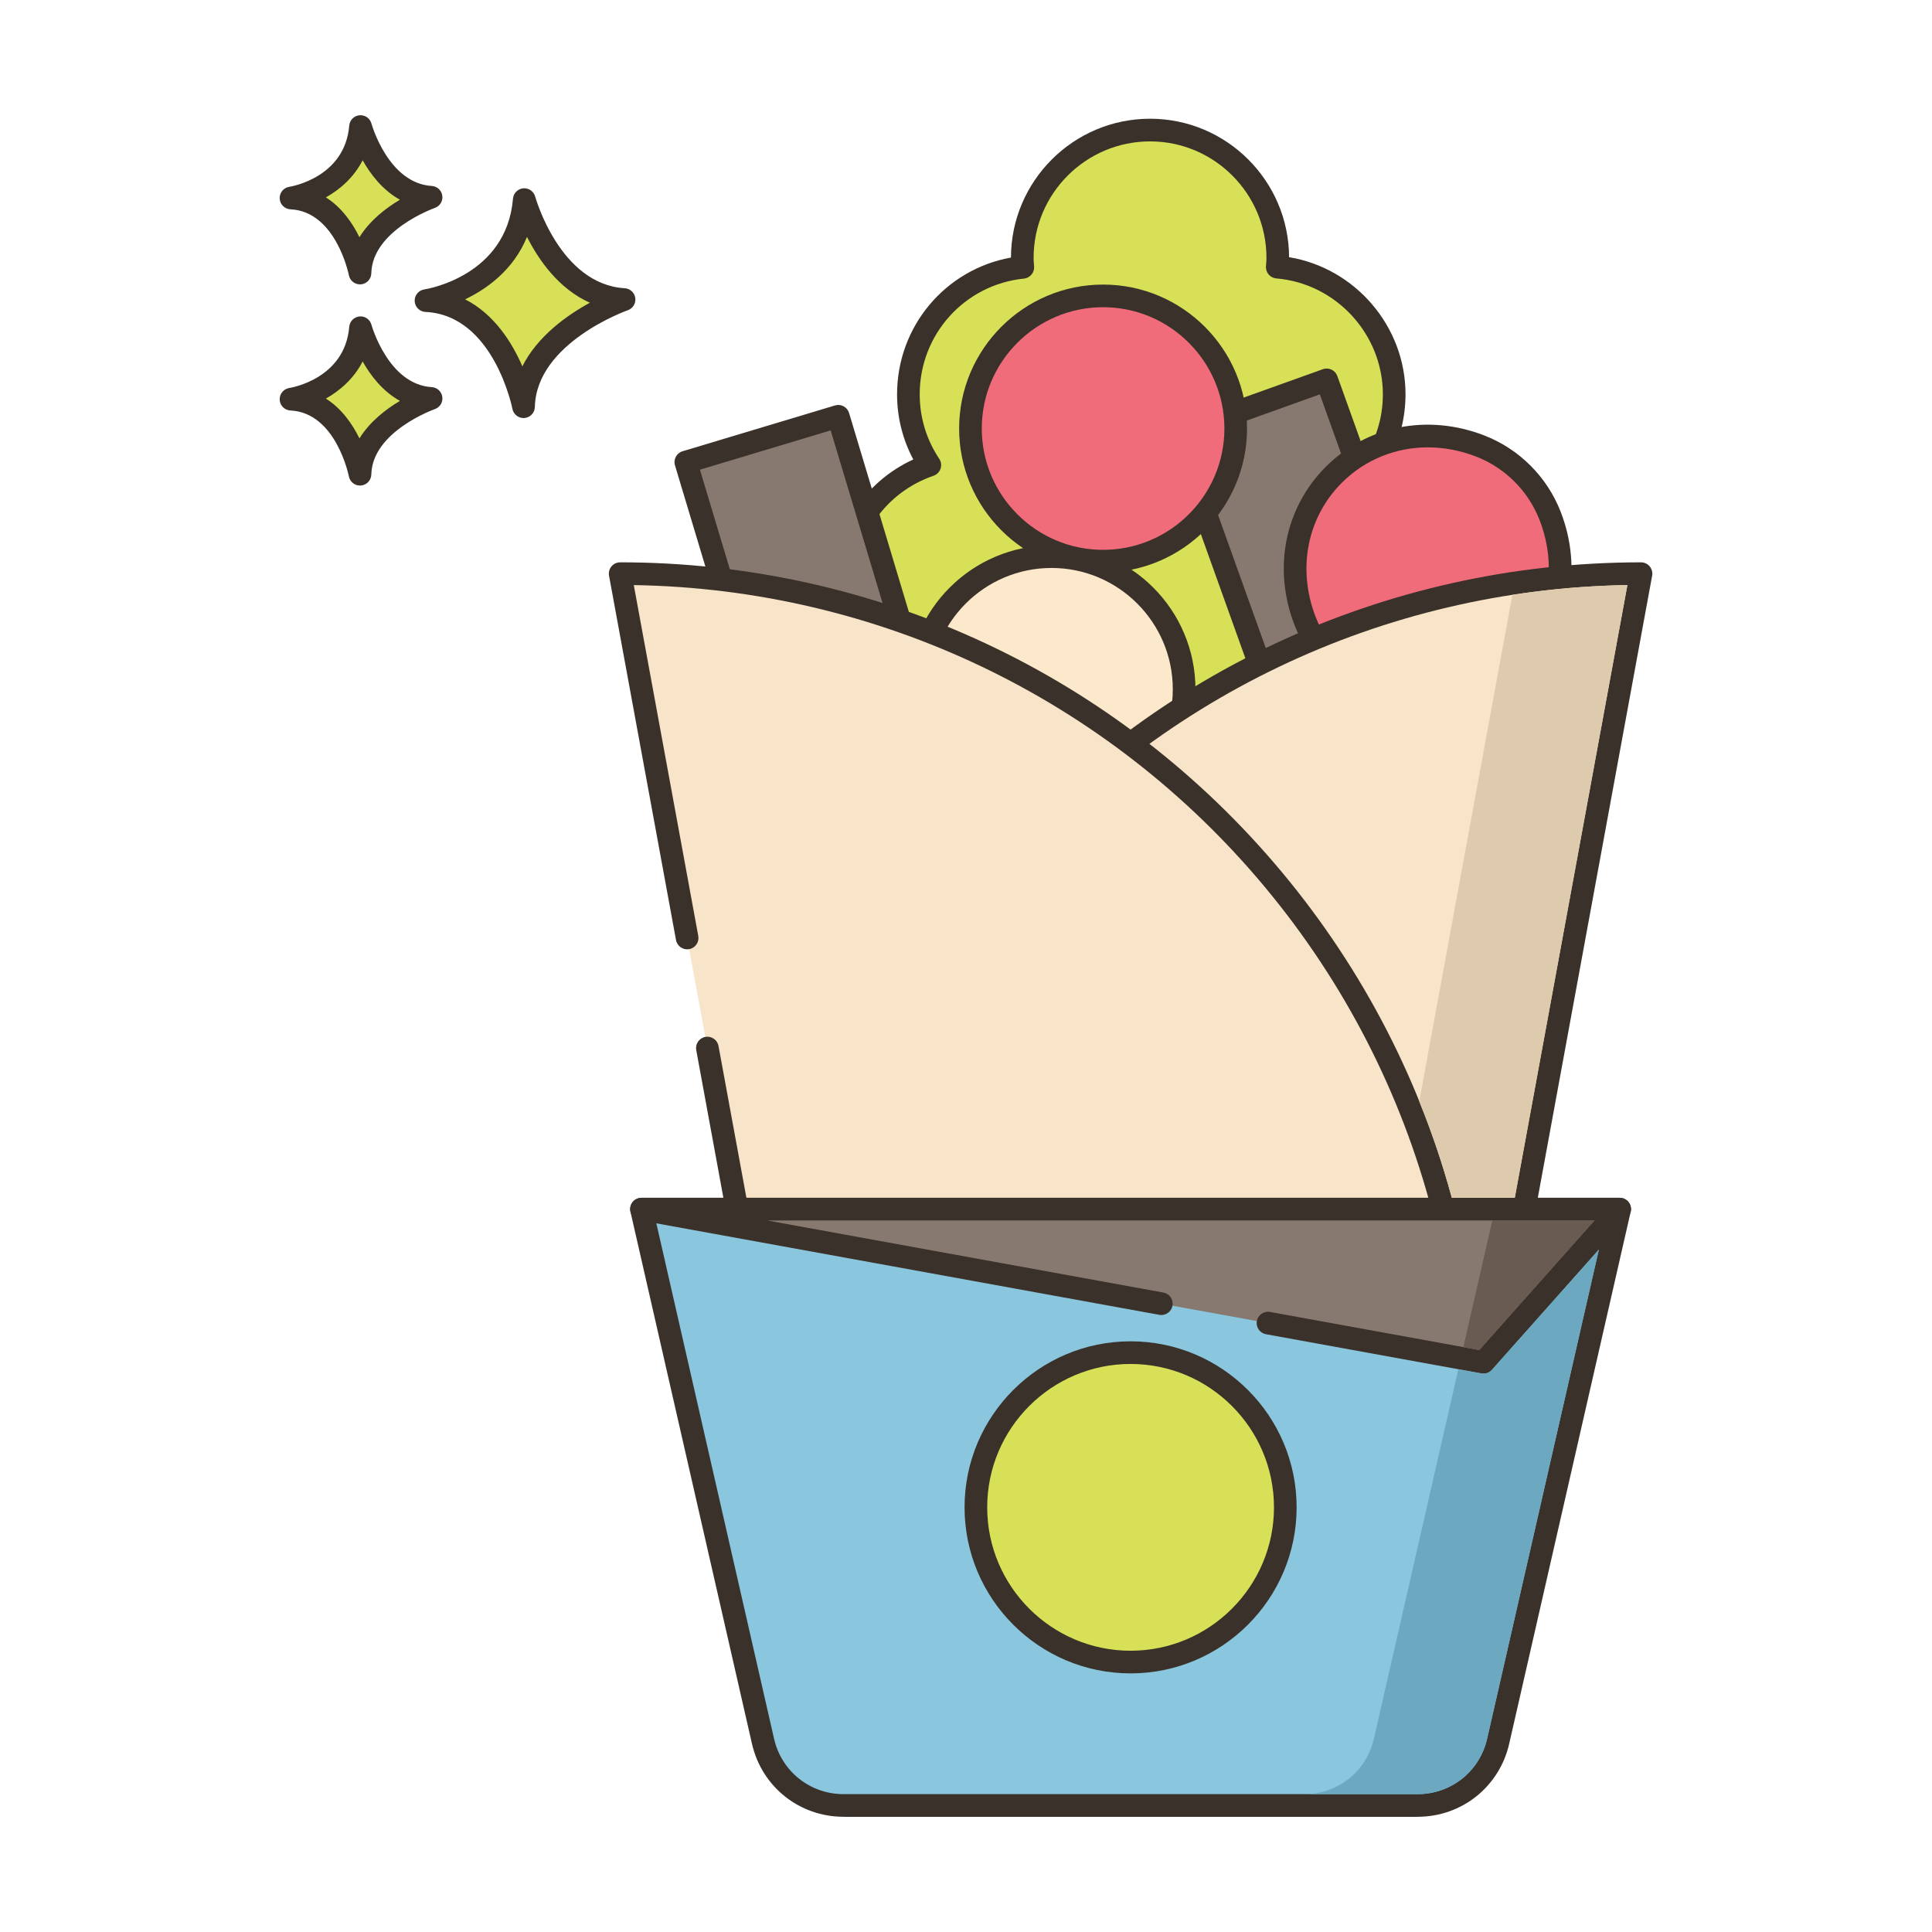 <svg id="Layer_1" enable-background="new 0 0 256 256" height="512" viewBox="0 0 256 256" width="512" xmlns="http://www.w3.org/2000/svg"><g><g><g><path d="m69.47 26.445c-.974 11.564-13.025 13.39-13.025 13.39 10.347.487 12.925 14.059 12.925 14.059.221-9.677 13.321-14.202 13.321-14.202-9.813-.588-13.221-13.247-13.221-13.247z" fill="#d7e057"/></g></g><g><g><path d="m82.781 38.194c-8.605-.514-11.832-12.024-11.864-12.14-.191-.703-.866-1.164-1.583-1.102-.725.066-1.298.642-1.359 1.367-.86 10.215-11.313 11.964-11.754 12.032-.763.116-1.313.791-1.273 1.561s.657 1.385 1.428 1.421c9.028.425 11.498 12.718 11.522 12.843.137.711.759 1.217 1.472 1.217.042 0 .084-.002.126-.005.764-.064 1.357-.693 1.375-1.46.195-8.509 12.192-12.777 12.313-12.819.675-.234 1.092-.914.994-1.622-.099-.71-.683-1.251-1.397-1.293zm-13.566 10.346c-1.356-3.131-3.709-6.907-7.587-8.877 2.931-1.404 6.409-3.912 8.202-8.273 1.551 3.071 4.2 6.88 8.334 8.723-3.007 1.64-6.922 4.406-8.949 8.427z" fill="#3a312a"/></g></g><g><g><path d="m47.771 43.425c-.689 8.179-9.213 9.471-9.213 9.471 7.318.344 9.142 9.944 9.142 9.944.156-6.845 9.422-10.045 9.422-10.045-6.94-.416-9.351-9.37-9.351-9.37z" fill="#d7e057"/></g></g><g><g><path d="m57.212 51.298c-5.766-.345-7.972-8.186-7.993-8.265-.19-.702-.85-1.168-1.582-1.102-.726.066-1.299.643-1.36 1.368-.579 6.87-7.647 8.066-7.943 8.113-.763.116-1.314.791-1.274 1.56.04.771.657 1.385 1.428 1.421 6.035.284 7.724 8.644 7.739 8.726.135.713.759 1.22 1.473 1.22.041 0 .083-.002.125-.005.765-.063 1.358-.693 1.376-1.461.13-5.708 8.332-8.633 8.412-8.661.677-.234 1.094-.913.996-1.622-.097-.708-.682-1.25-1.397-1.292zm-9.584 6.794c-.924-1.885-2.34-3.946-4.447-5.279 1.855-1.041 3.697-2.63 4.871-4.916 1.057 1.874 2.654 3.954 4.941 5.224-1.85 1.1-3.989 2.739-5.365 4.971z" fill="#3a312a"/></g></g><g><g><path d="m47.771 16.768c-.689 8.18-9.213 9.471-9.213 9.471 7.318.344 9.142 9.944 9.142 9.944.156-6.844 9.422-10.045 9.422-10.045-6.94-.416-9.351-9.37-9.351-9.37z" fill="#d7e057"/></g></g><g><g><path d="m57.213 24.641c-5.766-.346-7.972-8.187-7.994-8.266-.19-.702-.85-1.16-1.582-1.102-.726.065-1.299.643-1.36 1.368-.579 6.871-7.647 8.066-7.943 8.113-.763.116-1.313.791-1.274 1.56.04.771.657 1.385 1.427 1.421 6.036.284 7.724 8.645 7.74 8.727.135.713.759 1.22 1.472 1.22.042 0 .083-.002.125-.005.765-.063 1.358-.693 1.376-1.461.13-5.709 8.331-8.633 8.412-8.661.676-.233 1.094-.913.996-1.622-.096-.708-.681-1.249-1.395-1.292zm-9.585 6.794c-.924-1.886-2.34-3.947-4.447-5.279 1.855-1.041 3.697-2.63 4.871-4.917 1.057 1.874 2.654 3.955 4.941 5.225-1.849 1.099-3.989 2.739-5.365 4.971z" fill="#3a312a"/></g></g><g><g><path d="m197.345 156.605c0-4.774-1.979-9.077-5.165-12.16 4.141-3.082 6.833-7.994 6.833-13.55 0-6.073-3.221-11.388-8.029-14.379 3.969-3.094 6.534-7.914 6.534-13.332 0-6.177-3.324-11.561-8.259-14.517 2.554-2.968 4.107-6.81 4.107-11.032 0-7.442-4.797-13.734-11.469-16.012 1.795-2.681 2.841-5.901 2.841-9.375 0-8.869-6.81-16.128-15.495-16.852.034-.415.069-.817.069-1.231 0-9.353-7.581-16.933-16.921-16.933-9.352 0-16.933 7.58-16.933 16.933 0 .414.035.84.069 1.254-8.524.874-15.161 8.075-15.161 16.829 0 3.474 1.047 6.694 2.841 9.375-6.672 2.277-11.469 8.57-11.469 16.012 0 4.223 1.553 8.064 4.107 11.032-4.935 2.956-8.259 8.34-8.259 14.517 0 5.418 2.565 10.238 6.534 13.332-4.808 2.991-8.029 8.306-8.029 14.379 0 5.556 2.692 10.468 6.833 13.55-3.186 3.083-5.165 7.385-5.165 12.16 0 6.062 3.187 11.354 7.972 14.344-2.082 2.819-3.336 6.281-3.336 10.054 0 7.005 4.256 13.01 10.318 15.587-1.38 2.45-2.186 5.28-2.186 8.306 0 8.685 6.545 15.828 14.966 16.794-.012.207-.035.414-.035.622 0 6.43 3.578 12.02 8.869 14.873h.011c2.393 1.312 5.142 2.048 8.052 2.048 3.048 0 5.901-.806 8.374-2.221 5.107-2.91 8.547-8.397 8.547-14.701 0-.196-.023-.38-.035-.575 8.582-.829 15.299-8.052 15.299-16.841 0-3.026-.805-5.855-2.186-8.306 6.062-2.576 10.318-8.582 10.318-15.587 0-3.773-1.254-7.235-3.336-10.054 4.788-2.99 7.974-8.281 7.974-14.343z" fill="#d7e057"/></g></g><g><g><path d="m198.845 156.605c0-4.466-1.575-8.674-4.467-12.017 3.918-3.491 6.135-8.396 6.135-13.692 0-5.73-2.619-11.021-7.096-14.508 3.581-3.461 5.601-8.173 5.601-13.203 0-5.96-2.804-11.404-7.577-14.872 2.219-3.113 3.425-6.846 3.425-10.678 0-7.261-4.263-13.781-10.778-16.753 1.411-2.646 2.15-5.598 2.15-8.634 0-9.01-6.667-16.725-15.426-18.169-.047-10.124-8.292-18.347-18.421-18.347-10.15 0-18.411 8.248-18.433 18.395-8.698 1.569-15.092 9.123-15.092 18.121 0 3.037.739 5.987 2.15 8.634-6.515 2.972-10.777 9.492-10.777 16.753 0 3.832 1.206 7.564 3.424 10.678-4.774 3.468-7.577 8.913-7.577 14.872 0 5.031 2.019 9.743 5.6 13.203-4.476 3.486-7.096 8.777-7.096 14.508 0 5.297 2.216 10.201 6.135 13.692-2.893 3.343-4.467 7.551-4.467 12.017 0 5.864 2.736 11.267 7.394 14.739-1.809 2.918-2.757 6.228-2.757 9.659 0 6.87 3.793 13.098 9.786 16.278-1.085 2.39-1.654 4.992-1.654 7.614 0 8.898 6.334 16.442 14.943 18.079.232 6.517 3.884 12.424 9.646 15.53.034.019.068.035.104.051 2.641 1.424 5.637 2.177 8.672 2.177 3.2 0 6.354-.836 9.116-2.417 5.526-3.149 9.037-8.951 9.29-15.27 8.803-1.508 15.279-9.08 15.279-18.149 0-2.622-.568-5.226-1.653-7.614 5.993-3.181 9.786-9.408 9.786-16.278 0-3.432-.949-6.74-2.758-9.659 4.655-3.473 7.393-8.876 7.393-14.74zm-10.267 13.072c-.354.222-.601.581-.679.992-.078.41.019.835.268 1.172 1.99 2.694 3.042 5.862 3.042 9.162 0 6.201-3.691 11.777-9.405 14.206-.393.167-.696.494-.833.898-.138.403-.097.848.113 1.219 1.304 2.311 1.992 4.93 1.992 7.569 0 7.982-5.994 14.58-13.943 15.347-.803.078-1.401.777-1.352 1.583l.016.223c.007.088.016.173.016.263 0 5.526-2.984 10.66-7.792 13.4-4.533 2.594-10.419 2.646-14.961.159-.036-.02-.074-.038-.112-.056-4.93-2.701-7.988-7.866-7.988-13.503 0-.104.009-.207.017-.311l.016-.226c.045-.794-.537-1.484-1.327-1.575-7.774-.892-13.636-7.471-13.636-15.304 0-2.64.689-5.257 1.992-7.569.209-.372.251-.816.113-1.22-.137-.403-.44-.73-.833-.897-5.713-2.429-9.405-8.005-9.405-14.206 0-3.3 1.052-6.469 3.042-9.162.249-.337.345-.762.267-1.172-.078-.411-.324-.77-.679-.992-4.55-2.843-7.267-7.73-7.267-13.072 0-4.208 1.672-8.144 4.708-11.081.316-.306.482-.735.454-1.175-.029-.439-.248-.844-.602-1.106-3.958-2.946-6.229-7.446-6.229-12.347 0-5.355 2.737-10.254 7.321-13.105.417-.259.68-.704.706-1.194.026-.489-.189-.961-.576-1.262-3.785-2.952-5.956-7.38-5.956-12.149 0-5.46 2.815-10.406 7.53-13.23.379-.228.639-.611.71-1.048.07-.437-.055-.882-.344-1.218-2.414-2.806-3.744-6.376-3.744-10.054 0-6.594 4.201-12.458 10.453-14.592.441-.151.787-.498.937-.939s.085-.928-.174-1.314c-1.693-2.529-2.588-5.483-2.588-8.541 0-7.936 5.939-14.529 13.815-15.337.813-.083 1.41-.804 1.342-1.619-.032-.372-.064-.755-.064-1.127 0-8.51 6.923-15.433 15.433-15.433 8.503 0 15.421 6.923 15.421 15.433 0 .361-.03.713-.063 1.107-.068.825.545 1.549 1.37 1.618 7.917.66 14.119 7.406 14.119 15.357 0 3.058-.894 6.012-2.588 8.541-.259.387-.323.873-.174 1.314s.495.788.936.939c6.252 2.134 10.453 7.998 10.453 14.592 0 3.679-1.33 7.249-3.744 10.054-.289.335-.415.781-.344 1.218.07.436.33.82.71 1.048 4.715 2.824 7.53 7.77 7.53 13.23 0 4.77-2.171 9.197-5.957 12.149-.386.301-.6.772-.575 1.262.026.49.29.936.706 1.194 4.584 2.852 7.321 7.75 7.321 13.105 0 4.9-2.27 9.4-6.229 12.347-.354.263-.573.667-.602 1.106-.028.439.138.869.454 1.175 3.036 2.938 4.708 6.873 4.708 11.081.001 5.343-2.716 10.23-7.266 13.073z" fill="#3a312a"/></g></g><g><g><path d="m161.321 52.849h21.09v35.563h-21.09z" fill="#87796f" transform="matrix(.941 -.338 .338 .941 -13.754 62.148)"/></g></g><g><g><path d="m189.205 83.304-12.003-33.476c-.28-.781-1.14-1.185-1.918-.906l-19.852 7.117c-.78.279-1.186 1.139-.906 1.918l12.002 33.477c.135.375.412.681.772.851.202.096.421.143.641.143.171 0 .342-.029.506-.088l19.852-7.118c.375-.135.681-.412.851-.771.169-.361.189-.773.055-1.147zm-20.359 5.706-10.989-30.652 17.028-6.105 10.99 30.652z" fill="#3a312a"/></g></g><g><g><path d="m95.546 57.443h21.089v35.563h-21.089z" fill="#87796f" transform="matrix(.958 -.288 .288 .958 -17.163 33.721)"/></g></g><g><g><path d="m122.744 88.786-10.237-34.058c-.115-.381-.375-.701-.726-.89s-.762-.229-1.142-.115l-20.197 6.071c-.794.238-1.243 1.075-1.005 1.868l10.237 34.058c.115.381.376.701.726.89.22.118.465.179.71.179.145 0 .291-.021.432-.063l20.197-6.071c.793-.239 1.243-1.076 1.005-1.869zm-20.629 4.635-9.373-31.185 17.324-5.208 9.374 31.185z" fill="#3a312a"/></g></g><g><g><ellipse cx="110.973" cy="101.851" fill="#f16c7a" rx="17.575" ry="17.575" transform="matrix(.381 -.925 .925 .381 -25.452 165.702)"/></g></g><g><g><path d="m110.973 82.776c-10.518 0-19.075 8.557-19.075 19.075s8.557 19.074 19.075 19.074 19.075-8.557 19.075-19.074c0-10.518-8.557-19.075-19.075-19.075zm0 35.15c-8.864 0-16.075-7.211-16.075-16.074 0-8.864 7.211-16.075 16.075-16.075s16.075 7.211 16.075 16.075c-.001 8.863-7.212 16.074-16.075 16.074z" fill="#3a312a"/></g></g><g><g><path d="m150.171 108.908c-9.706 0-17.575 7.868-17.575 17.575 0 9.706 7.869 17.574 17.575 17.574s17.575-7.868 17.575-17.574c0-9.707-7.869-17.575-17.575-17.575z" fill="#f16c7a"/></g></g><g><g><path d="m150.171 107.407c-10.518 0-19.074 8.557-19.074 19.075s8.557 19.074 19.074 19.074c10.519 0 19.075-8.557 19.075-19.074 0-10.518-8.557-19.075-19.075-19.075zm0 35.15c-8.863 0-16.074-7.211-16.074-16.074 0-8.864 7.211-16.075 16.074-16.075 8.864 0 16.075 7.211 16.075 16.075 0 8.863-7.211 16.074-16.075 16.074z" fill="#3a312a"/></g></g><g><g><ellipse cx="146.164" cy="56.782" fill="#f16c7a" rx="17.575" ry="17.575" transform="matrix(.998 -.071 .071 .998 -3.649 10.478)"/></g></g><g><g><path d="m146.164 37.707c-10.518 0-19.074 8.557-19.074 19.075s8.557 19.074 19.074 19.074c10.519 0 19.075-8.557 19.075-19.074 0-10.518-8.556-19.075-19.075-19.075zm0 35.149c-8.863 0-16.074-7.211-16.074-16.074 0-8.864 7.211-16.075 16.074-16.075 8.864 0 16.075 7.211 16.075 16.075s-7.211 16.074-16.075 16.074z" fill="#3a312a"/></g></g><g><g><ellipse cx="139.328" cy="91.333" fill="#fce8cb" rx="17.575" ry="17.575" transform="matrix(.379 -.926 .926 .379 2.043 185.709)"/></g></g><g><g><path d="m139.328 72.258c-10.518 0-19.075 8.557-19.075 19.075s8.557 19.074 19.075 19.074 19.074-8.557 19.074-19.074c0-10.519-8.556-19.075-19.074-19.075zm0 35.149c-8.863 0-16.075-7.211-16.075-16.074 0-8.864 7.211-16.075 16.075-16.075s16.074 7.211 16.074 16.075c0 8.863-7.211 16.074-16.074 16.074z" fill="#3a312a"/></g></g><g><g><path d="m159.521 101.644h21.09v35.563h-21.09z" fill="#87796f" transform="matrix(.768 -.641 .641 .768 -37.017 136.792)"/></g></g><g><g><path d="m190.71 125.352-22.798-27.295c-.531-.635-1.476-.721-2.113-.189l-16.186 13.52c-.305.255-.496.621-.532 1.018-.035.396.088.79.343 1.096l22.798 27.295c.297.354.723.538 1.152.538.339 0 .68-.114.961-.349l16.186-13.52c.305-.255.496-.621.532-1.017.035-.397-.088-.792-.343-1.097zm-17.149 12.368-20.874-24.992 13.884-11.596 20.874 24.992z" fill="#3a312a"/></g></g><g><g><path d="m116.652 104.547h35.563v21.09h-35.563z" fill="#87796f" transform="matrix(.188 -.982 .982 .188 -3.911 225.453)"/></g></g><g><g><path d="m148.42 98.141-20.712-3.971c-.39-.073-.794.009-1.124.232s-.557.568-.631.959l-6.696 34.927c-.075.391.008.795.232 1.124.223.329.568.557.959.632l20.712 3.971c.094.018.188.026.282.026.298 0 .592-.089.842-.259.329-.223.557-.568.632-.959l6.695-34.927c.156-.813-.378-1.599-1.191-1.755zm-8.168 34.644-17.767-3.405 6.131-31.98 17.765 3.405z" fill="#3a312a"/></g></g><g><g><path d="m205.408 68.382c-1.644-4.249-5.04-7.645-9.289-9.289-14.965-5.79-28.979 8.225-23.189 23.189 1.644 4.248 5.04 7.645 9.289 9.289 14.964 5.791 28.979-8.224 23.189-23.189z" fill="#f16c7a"/></g></g><g><g><path d="m206.808 67.841c-1.799-4.649-5.497-8.348-10.146-10.146-7.483-2.895-15.522-1.305-20.98 4.15-5.456 5.456-7.047 13.495-4.15 20.98 1.799 4.648 5.497 8.347 10.146 10.147 2.472.956 5.005 1.423 7.484 1.423 5.028 0 9.841-1.92 13.494-5.573 5.456-5.457 7.047-13.496 4.152-20.981zm-6.273 18.859c-4.604 4.602-11.414 5.933-17.775 3.474-3.864-1.496-6.938-4.569-8.432-8.432-2.461-6.361-1.13-13.172 3.474-17.776 3.075-3.074 7.135-4.689 11.388-4.689 2.114 0 4.276.399 6.389 1.217 3.863 1.494 6.936 4.566 8.43 8.43 2.462 6.36 1.131 13.172-3.474 17.776z" fill="#3a312a"/></g></g><g><g><path d="m217.441 76.012c-70.382 0-123.536 63.813-110.813 133.037l5.548 30.184h75.265z" fill="#f8e4c8"/></g></g><g><g><path d="m218.594 75.052c-.285-.342-.707-.54-1.152-.54-33.993 0-65.968 14.98-87.724 41.1s-30.71 60.275-24.565 93.709l5.548 30.184c.131.712.751 1.229 1.475 1.229h75.265c.724 0 1.345-.517 1.476-1.229l30-163.221c.08-.439-.038-.89-.323-1.232zm-32.402 162.68h-72.767l-5.322-28.955c-5.983-32.555 2.735-65.813 23.92-91.246 20.799-24.971 51.189-39.485 83.614-40.005z" fill="#3a312a"/></g></g><g><g><path d="m82.176 76.012 8.874 48.28 2.68 14.579 18.446 100.36h75.265l5.548-30.184c12.723-69.221-40.43-133.035-110.813-133.035z" fill="#f8e4c8"/></g></g><g><g><path d="m169.899 115.611c-21.756-26.119-53.73-41.1-87.723-41.1-.445 0-.868.198-1.152.54-.285.342-.403.793-.323 1.231l8.874 48.28c.15.814.941 1.35 1.746 1.204.815-.15 1.354-.932 1.204-1.747l-8.545-46.493c32.425.52 62.815 15.034 83.615 40.005 21.185 25.433 29.902 58.69 23.919 91.245l-5.321 28.955h-72.767l-18.221-99.131c-.149-.814-.932-1.355-1.746-1.204-.815.15-1.354.932-1.204 1.747l18.446 100.359c.131.712.751 1.229 1.475 1.229h75.265c.724 0 1.345-.517 1.476-1.229l5.548-30.184c6.144-33.432-2.809-67.588-24.566-93.707z" fill="#3a312a"/></g></g><g><g><path d="m84.999 160.215 16.105 70.514c1.136 4.975 5.561 8.503 10.664 8.503h76.081c5.103 0 9.528-3.528 10.664-8.503l16.105-70.514z" fill="#8ac6dd"/></g></g><g><g><path d="m215.791 159.279c-.284-.356-.717-.564-1.173-.564h-129.619c-.457 0-.888.208-1.173.564-.285.357-.391.824-.29 1.27l16.105 70.514c1.3 5.693 6.287 9.669 12.126 9.669h76.081c5.839 0 10.826-3.975 12.126-9.669l16.104-70.514c.105-.445-.003-.912-.287-1.27zm-18.739 71.116c-.987 4.32-4.771 7.337-9.202 7.337h-76.081c-4.431 0-8.215-3.017-9.202-7.337l-15.686-68.68h125.857z" fill="#3a312a"/></g></g><g><g><path d="m84.999 160.215 68.883 12.531 14.134 2.571 28.555 5.195 18.047-20.297z" fill="#87796f"/></g></g><g><g><path d="m215.986 159.601c-.242-.539-.777-.886-1.368-.886h-129.619c-.776 0-1.424.592-1.494 1.365-.069.773.462 1.472 1.226 1.61l68.883 12.531c.814.151 1.596-.391 1.744-1.207.148-.815-.392-1.596-1.207-1.744l-52.525-9.556h109.652l-15.267 17.17-27.727-5.043c-.818-.153-1.596.392-1.744 1.207-.148.816.393 1.596 1.207 1.744l28.556 5.194c.09.017.18.024.269.024.424 0 .834-.18 1.121-.503l18.047-20.297c.392-.44.488-1.07.246-1.609z" fill="#3a312a"/></g></g><g><g><circle cx="149.809" cy="199.732" fill="#d7e057" r="20.5"/></g></g><g><g><path d="m149.809 177.731c-12.131 0-22 9.869-22 22s9.869 22 22 22 22-9.869 22-22c0-12.13-9.87-22-22-22zm0 41c-10.477 0-19-8.523-19-19s8.523-19 19-19 19 8.523 19 19-8.524 19-19 19z" fill="#3a312a"/></g></g><g><g><path d="m200.399 78.822-12.34 67.13c1.7 4.17 3.13 8.43 4.31 12.76h8.35l14.92-81.19c-5.14.08-10.23.52-15.24 1.3z" fill="#decaad"/></g></g><g><g><path d="m197.689 181.512c-.28.32-.69.5-1.12.5-.09 0-.18-.01-.27-.02l-3.06-.56-11.19 48.96c-.98 4.32-4.77 7.34-9.2 7.34h15c4.43 0 8.22-3.02 9.2-7.34l14.81-64.81z" fill="#6ca8bf"/></g></g><g><g><path d="m197.759 161.712-3.84 16.79 2.09.38 15.27-17.17z" fill="#695b51"/></g></g><g><g><path d="m197.759 161.712-3.84 16.79 2.09.38 15.27-17.17z" fill="#695b51"/></g></g></g></svg>